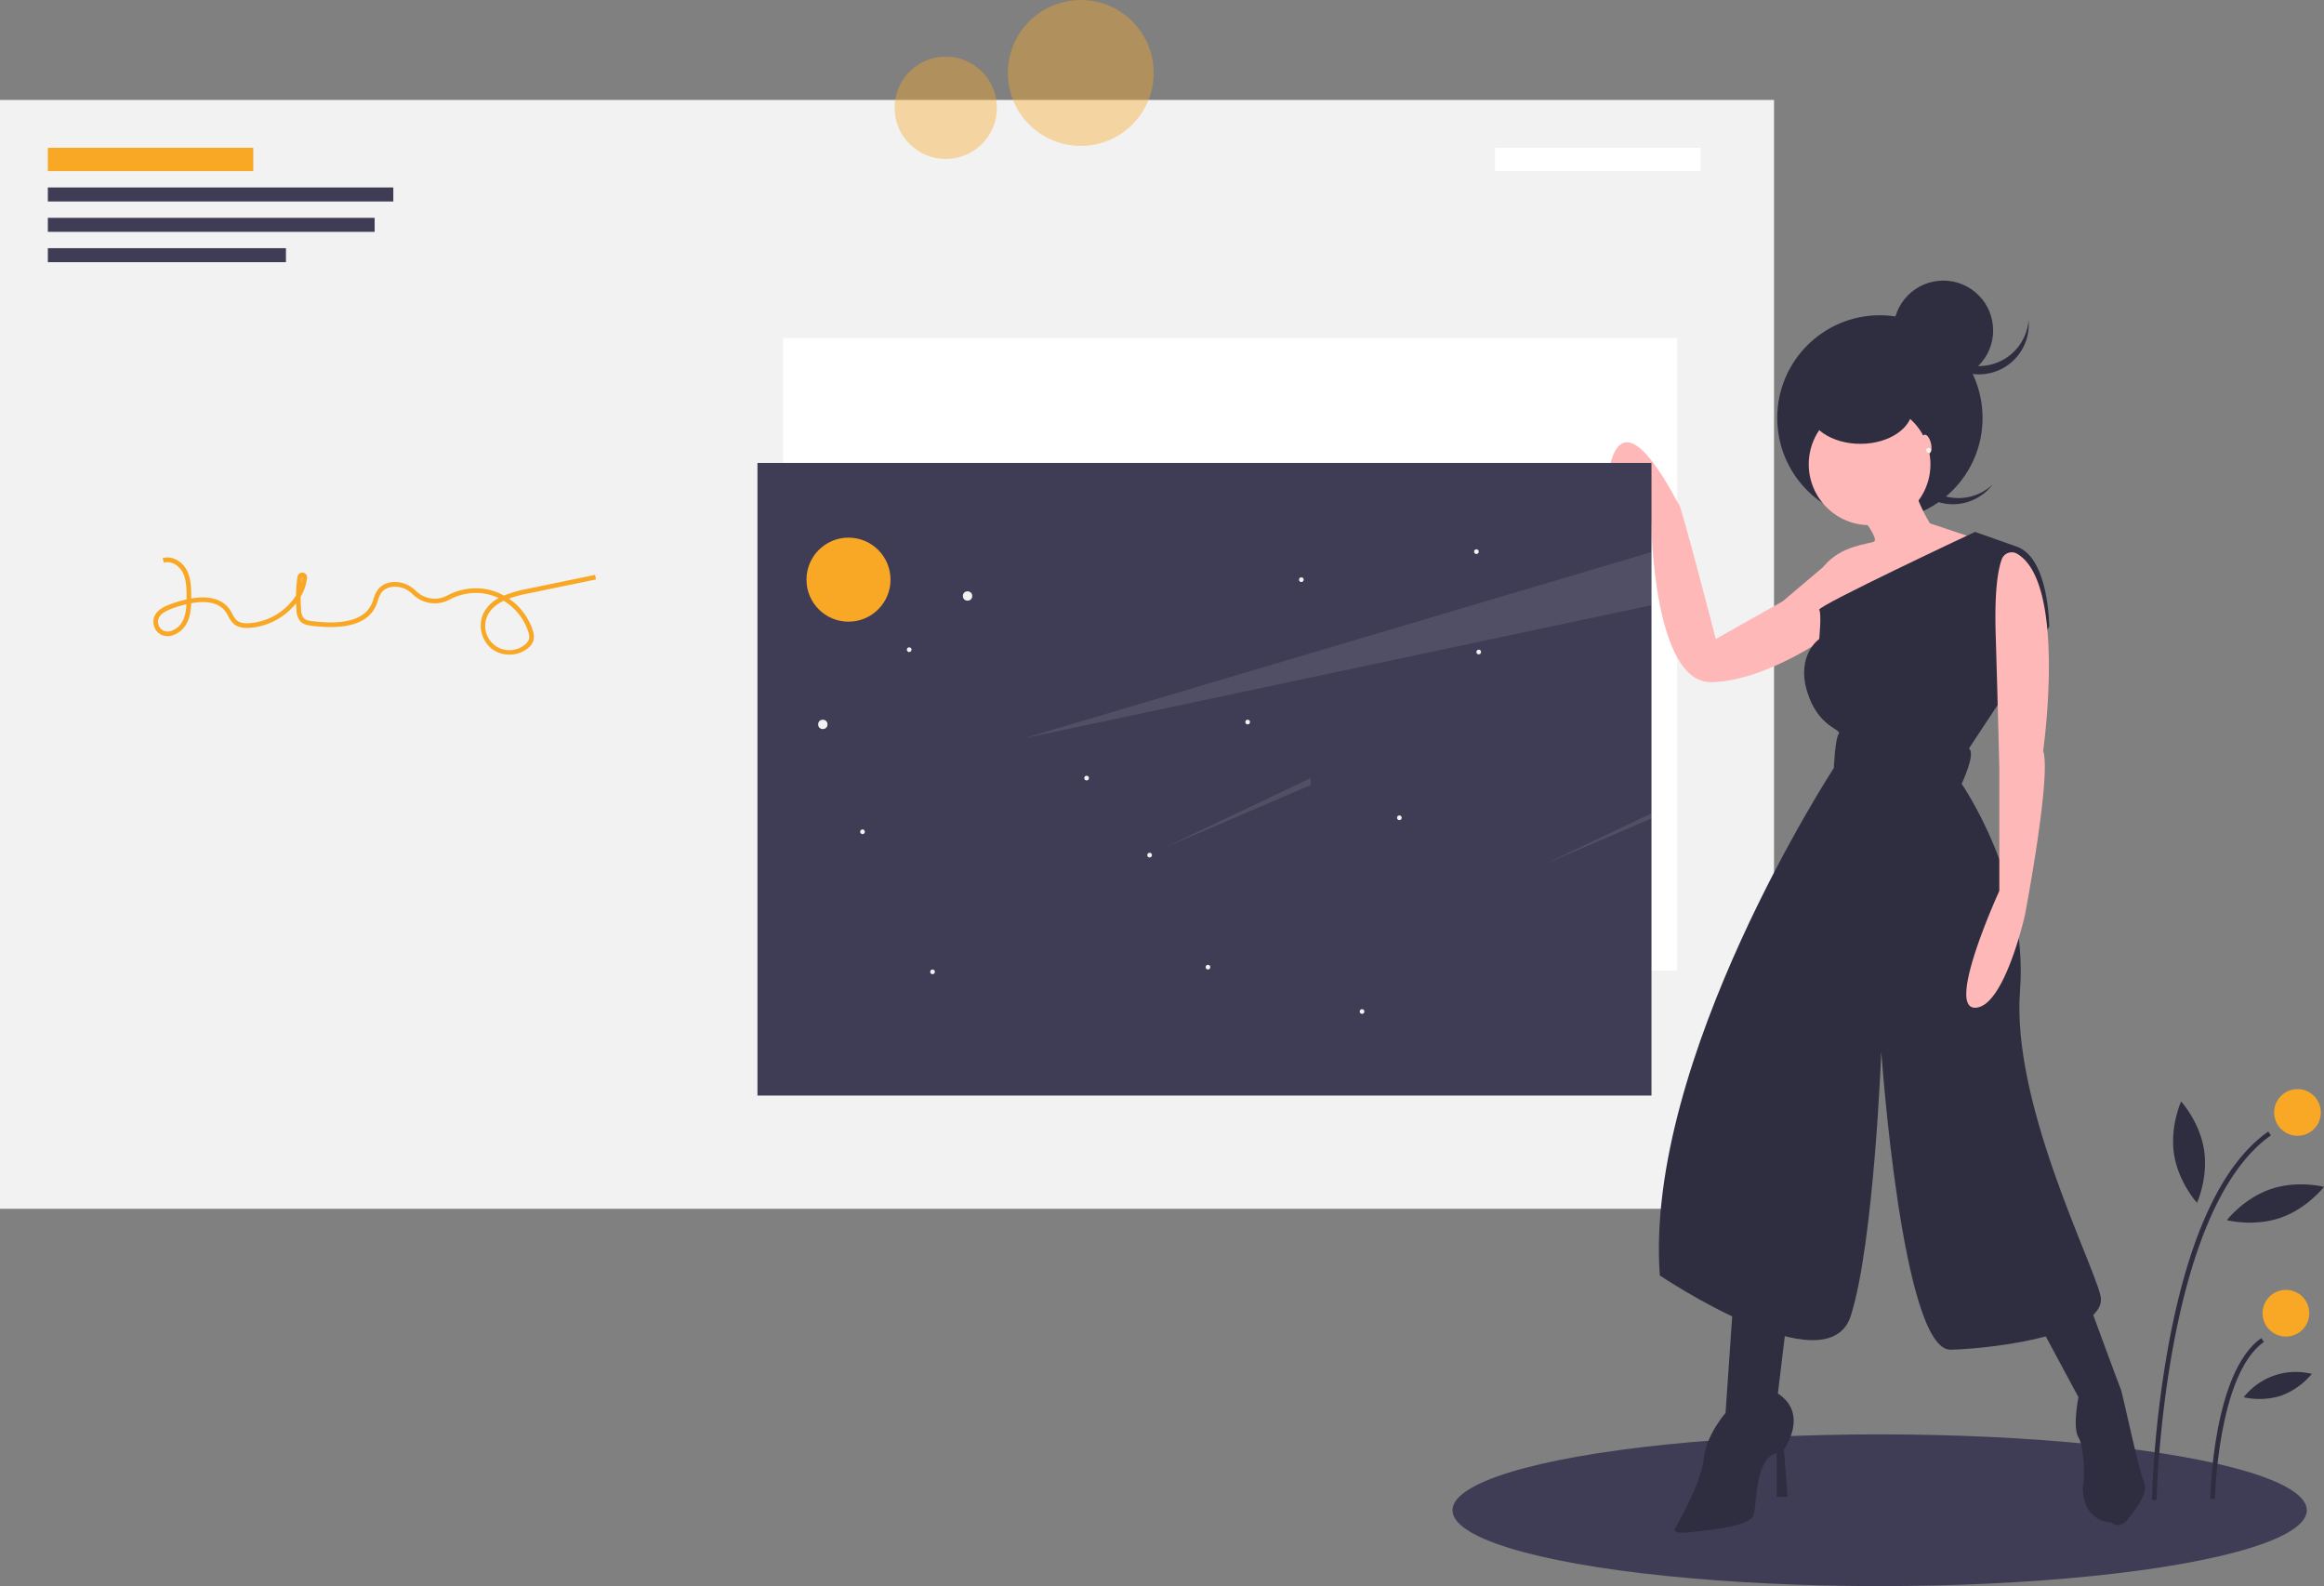 <svg xmlns="http://www.w3.org/2000/svg" id="b4dfd996-6a89-46e0-b10e-bb3b07959d40" data-name="Layer 1" viewBox="0 0 995.608 679.448" class="injected-svg ClassicGrid__ImageFile-sc-td9pmq-4 fNAcXv grid_media" xmlns:xlink="http://www.w3.org/1999/xlink"><rect x="0" y="0" width="995.608" height="679.448" fill="#808080" stroke="none"/><title>card_postal</title><ellipse cx="805.25" cy="646.948" rx="183" ry="32.5" fill="#3f3d56"></ellipse><rect y="42.81" width="760" height="475" fill="#f2f2f2"></rect><rect x="20.5" y="63.31" width="88" height="10" fill="#f9a826"></rect><rect x="640.5" y="63.31" width="88" height="10" fill="#fff"></rect><rect x="20.5" y="80.31" width="148" height="6" fill="#3f3d56"></rect><rect x="20.5" y="93.31" width="140" height="6" fill="#3f3d56"></rect><rect x="20.5" y="106.31" width="102" height="6" fill="#3f3d56"></rect><rect x="335.5" y="144.81" width="383" height="271" fill="#fff"></rect><path d="M320.412,390.697a12.355,12.355,0,0,1-7.45-2.402,12.804,12.804,0,0,1-3.803-14.982,14.772,14.772,0,0,1,6.681-6.824,22.812,22.812,0,0,0-6.027-1.91,23.941,23.941,0,0,0-15.128,2.607,13.41,13.41,0,0,1-15.593-2.262,14.425,14.425,0,0,0-2.285-1.792c-3.516-2.205-9.052-2.223-11.379,1.274a12.939,12.939,0,0,0-1.339,3.117c-.235.707-.479,1.438-.791,2.15-3.344,7.599-12.582,10.522-27.456,8.69-1.474-.182-3.493-.432-4.878-1.821a7.568,7.568,0,0,1-1.754-4.906q-.124-1.458-.18-2.922a28.118,28.118,0,0,1-19.975,10.527c-2.016.094-4.574.007-6.521-1.545a10.572,10.572,0,0,1-2.547-3.459c-.315-.582-.612-1.13-.954-1.635-3.072-4.546-8.978-5.001-14.938-3.923-.163,4.821-1.184,10.935-7.277,13.505a6.562,6.562,0,0,1-6.096-.3,6.198,6.198,0,0,1-2.807-5.038c-.279-5.072,5.582-7.15,7.788-7.932a54.897,54.897,0,0,1,6.417-1.875c.004-.372.004-.746.003-1.118-.01-3.417-.021-7.291-1.675-10.476-1.448-2.786-4.911-5.146-7.978-4.101l-.645-1.894c4.127-1.404,8.527,1.476,10.396,5.073,1.878,3.615,1.891,7.927,1.901,11.392 0.0.236.001.48.001.73,7.843-1.328,13.496.297,16.565,4.837.396.586.731,1.205,1.055,1.803a8.953,8.953,0,0,0,2.035,2.848c1.424,1.136,3.518,1.189,5.178,1.11A25.992,25.992,0,0,0,228.994,365.364a63.083,63.083,0,0,1,.635-8.016,2.052,2.052,0,0,1,2.323-1.764,2.004,2.004,0,0,1,1.789,2.224,19.827,19.827,0,0,1-2.752,8.071q-.021,2.803.216,5.587a5.904,5.904,0,0,0,1.177,3.664c.831.833,2.17,1.058,3.707,1.248,13.894,1.714,22.434-.815,25.379-7.511.275-.625.494-1.281.725-1.976a14.607,14.607,0,0,1,1.571-3.593c3.007-4.521,9.723-4.612,14.107-1.861a16.464,16.464,0,0,1,2.604,2.041,11.415,11.415,0,0,0,13.269,1.944,25.962,25.962,0,0,1,16.4-2.816,24.954,24.954,0,0,1,7.945,2.795,51.8,51.8,0,0,1,9.714-2.812l29.33-6.06.404,1.959-29.33,6.06a55.748,55.748,0,0,0-7.995,2.162,26.041,26.041,0,0,1,10.2,13.574,7.671,7.671,0,0,1,.349,4.232,6.763,6.763,0,0,1-2.349,3.384A12.465,12.465,0,0,1,320.412,390.697Zm-2.43-23.052c-3.128,1.482-5.654,3.518-7.001,6.493a10.385,10.385,0,0,0,16.145,12.232,4.846,4.846,0,0,0,1.701-2.359,5.922,5.922,0,0,0-.323-3.132A24.108,24.108,0,0,0,317.983,367.645Zm-135.918,1.459a54.365,54.365,0,0,0-5.689,1.695c-4.604,1.632-6.596,3.464-6.459,5.938A4.173,4.173,0,0,0,171.785,380.188a4.593,4.593,0,0,0,4.259.154C180.685,378.384,181.818,373.949,182.065,369.104Zm49.605-11.535a.093.093,0,0,0-.051.012q-.178,1.232-.306,2.465a16.097,16.097,0,0,0,.438-2.437C231.744,357.582,231.705,357.569,231.67,357.569Z" transform="translate(-102.196 -110.276)" fill="#f9a826"></path><path d="M926.891,318.127a21.352,21.352,0,0,1-2.653-28.788c-.43.403-.85.822-1.252,1.267A21.354,21.354,0,0,0,954.666,319.249c.402-.445.777-.905,1.134-1.373A21.352,21.352,0,0,1,926.891,318.127Z" transform="translate(-102.196 -110.276)" fill="#2f2e41"></path><circle cx="805.353" cy="179.027" r="43.98" fill="#2f2e41"></circle><path d="M888.338,351.16l1.303-3.389-23.72,20.071-28.672,16.161s-14.597-56.302-15.639-57.345-19.81-40.663-28.151-21.895,16.161,29.715,16.161,29.715.782,68.553,25.805,68.032,56.042-23.199,56.563-25.284S888.338,351.16,888.338,351.16Z" transform="translate(-102.196 -110.276)" fill="#ffb8b8"></path><path d="M844.547,670.206l-3.128,45.355s-8.341,9.384-9.384,19.81-11.99,29.194-11.99,29.194-3.128,3.128,6.256,2.085,25.544-2.607,27.108-7.298.521-24.502,9.905-26.587v18.767h4.692l-1.564-20.331s10.948-15.118-2.607-23.981l4.171-34.407Z" transform="translate(-102.196 -110.276)" fill="#2f2e41"></path><path d="M973.834,673.855l18.767,34.928s-2.607,13.033,0,17.203,2.607,18.246,2.085,19.81-1.043,15.639,11.99,16.682c0,0,3.128,3.128,6.777-1.043s9.384-11.99,7.298-16.161-9.384-38.577-9.905-39.62-15.639-42.227-15.639-42.227Z" transform="translate(-102.196 -110.276)" fill="#2f2e41"></path><circle cx="800.94" cy="198.893" r="26.066" fill="#ffb8b8"></circle><path d="M900.328,332.393s6.777,8.862,4.692,9.905-14.076,1.564-21.374,10.426,8.862,31.279,8.862,31.279l61.515-41.184-25.023-8.341s-8.145-12.695-7.624-22.6Z" transform="translate(-102.196 -110.276)" fill="#ffb8b8"></path><path d="M966.014,344.383l-17.725-6.256s-67.771,31.8-66.728,33.364,0,12.512,0,12.512-9.905,6.777-5.213,22.417,15.118,16.161,13.554,18.246-2.085,14.597-2.085,14.597S806.491,563.857,813.268,656.652c0,0,71.942,48.482,81.847,17.203s13.033-113.126,13.033-113.126,8.862,128.244,29.715,127.723,68.292-7.298,64.122-23.459-38.056-82.889-34.407-130.329-25.023-88.624-25.023-88.624,6.256-13.033,3.128-15.118l34.407-52.132S980.089,349.075,966.014,344.383Z" transform="translate(-102.196 -110.276)" fill="#2f2e41"></path><path d="M966.265,347.456a4.554,4.554,0,0,0-6.52,2.438c-1.57,4.316-3.161,13.315-2.594,32.023,1.043,34.407,1.564,57.866,1.564,57.866v52.132s-22.938,50.046-10.426,50.046,21.374-39.62,21.374-39.62,11.469-59.951,7.82-70.378C977.483,431.964,987.773,359.936,966.265,347.456Z" transform="translate(-102.196 -110.276)" fill="#ffb8b8"></path><ellipse cx="796.989" cy="174.873" rx="22.371" ry="15.253" fill="#2f2e41"></ellipse><circle cx="832.515" cy="141.554" r="21.354" fill="#2f2e41"></circle><path d="M949.965,267.083a21.352,21.352,0,0,1-21.275-19.575c-.049.587-.08,1.18-.08,1.78a21.354,21.354,0,1,0,42.709,0c0-.6-.031-1.192-.08-1.78A21.352,21.352,0,0,1,949.965,267.083Z" transform="translate(-102.196 -110.276)" fill="#2f2e41"></path><ellipse cx="927.638" cy="300.568" rx="1.825" ry="4.171" transform="translate(-146.643 113.453) rotate(-13.434)" fill="#ffb8b8"></ellipse><circle cx="826.224" cy="192.898" r="1.043" fill="#f2f2f2"></circle><rect x="324.5" y="198.31" width="383" height="271" fill="#3f3d56"></rect><circle cx="363.5" cy="248.31" r="18" fill="#f9a826"></circle><circle cx="414.5" cy="255.31" r="2" fill="#f2f2f2"></circle><circle cx="352.5" cy="310.31" r="2" fill="#f2f2f2"></circle><circle cx="389.5" cy="278.31" r="1" fill="#f2f2f2"></circle><circle cx="492.5" cy="366.31" r="1" fill="#f2f2f2"></circle><circle cx="599.5" cy="350.31" r="1" fill="#f2f2f2"></circle><circle cx="583.5" cy="433.31" r="1" fill="#f2f2f2"></circle><circle cx="557.5" cy="248.31" r="1" fill="#f2f2f2"></circle><circle cx="534.5" cy="309.31" r="1" fill="#f2f2f2"></circle><circle cx="369.5" cy="356.31" r="1" fill="#f2f2f2"></circle><circle cx="399.5" cy="416.31" r="1" fill="#f2f2f2"></circle><circle cx="465.5" cy="333.31" r="1" fill="#f2f2f2"></circle><circle cx="632.5" cy="236.31" r="1" fill="#f2f2f2"></circle><circle cx="517.5" cy="414.31" r="1" fill="#f2f2f2"></circle><circle cx="633.5" cy="279.31" r="1" fill="#f2f2f2"></circle><rect x="474.5" y="266.31" height="5" fill="#f2f2f2"></rect><rect x="419.5" y="377.31" height="5" fill="#f2f2f2"></rect><rect x="582.5" y="285.31" height="5" fill="#f2f2f2"></rect><rect x="648.5" y="366.31" height="5" fill="#f2f2f2"></rect><polygon points="707.5 236.48 707.5 259.25 438.5 316.31 707.5 236.48" fill="#f2f2f2" opacity="0.1"></polygon><polygon points="561.5 333.31 498.5 363.31 561.5 336.31 561.5 333.31" fill="#f2f2f2" opacity="0.1"></polygon><polygon points="707.5 350.6 661.5 370.31 707.5 348.41 707.5 350.6" fill="#f2f2f2" opacity="0.1"></polygon><circle cx="463.002" cy="31.248" r="31.248" fill="#f9a826" opacity="0.4"></circle><circle cx="405.17" cy="46.172" r="21.92" fill="#f9a826" opacity="0.4"></circle><path d="M1026.077,752.842l-2-.039a463.835,463.835,0,0,1,7.1-66.287c8.648-46.881,23.029-77.67,42.743-91.512l1.148,1.637C1029.016,628.974,1026.1,751.606,1026.077,752.842Z" transform="translate(-102.196 -110.276)" fill="#2f2e41"></path><path d="M1051.077,752.363l-2-.039c.043-2.215,1.293-54.414,21.843-68.842l1.148,1.637C1052.348,698.965,1051.087,751.831,1051.077,752.363Z" transform="translate(-102.196 -110.276)" fill="#2f2e41"></path><circle cx="984.25" cy="476.546" r="10" fill="#f9a826"></circle><circle cx="979.298" cy="562.546" r="10" fill="#f9a826"></circle><path d="M1046.416,602.817c1.879,12.004-3.019,22.741-3.019,22.741s-7.945-8.726-9.825-20.73,3.019-22.741,3.019-22.741S1044.536,590.813,1046.416,602.817Z" transform="translate(-102.196 -110.276)" fill="#2f2e41"></path><path d="M1079.103,631.971c-11.493,3.942-22.919.99-22.919.99s7.208-9.344,18.701-13.286,22.919-.99,22.919-.99S1090.596,628.028,1079.103,631.971Z" transform="translate(-102.196 -110.276)" fill="#2f2e41"></path><path d="M1079.472,708.132a31.134,31.134,0,0,1-16.064.694A28.374,28.374,0,0,1,1092.58,698.819,31.134,31.134,0,0,1,1079.472,708.132Z" transform="translate(-102.196 -110.276)" fill="#2f2e41"></path></svg>
